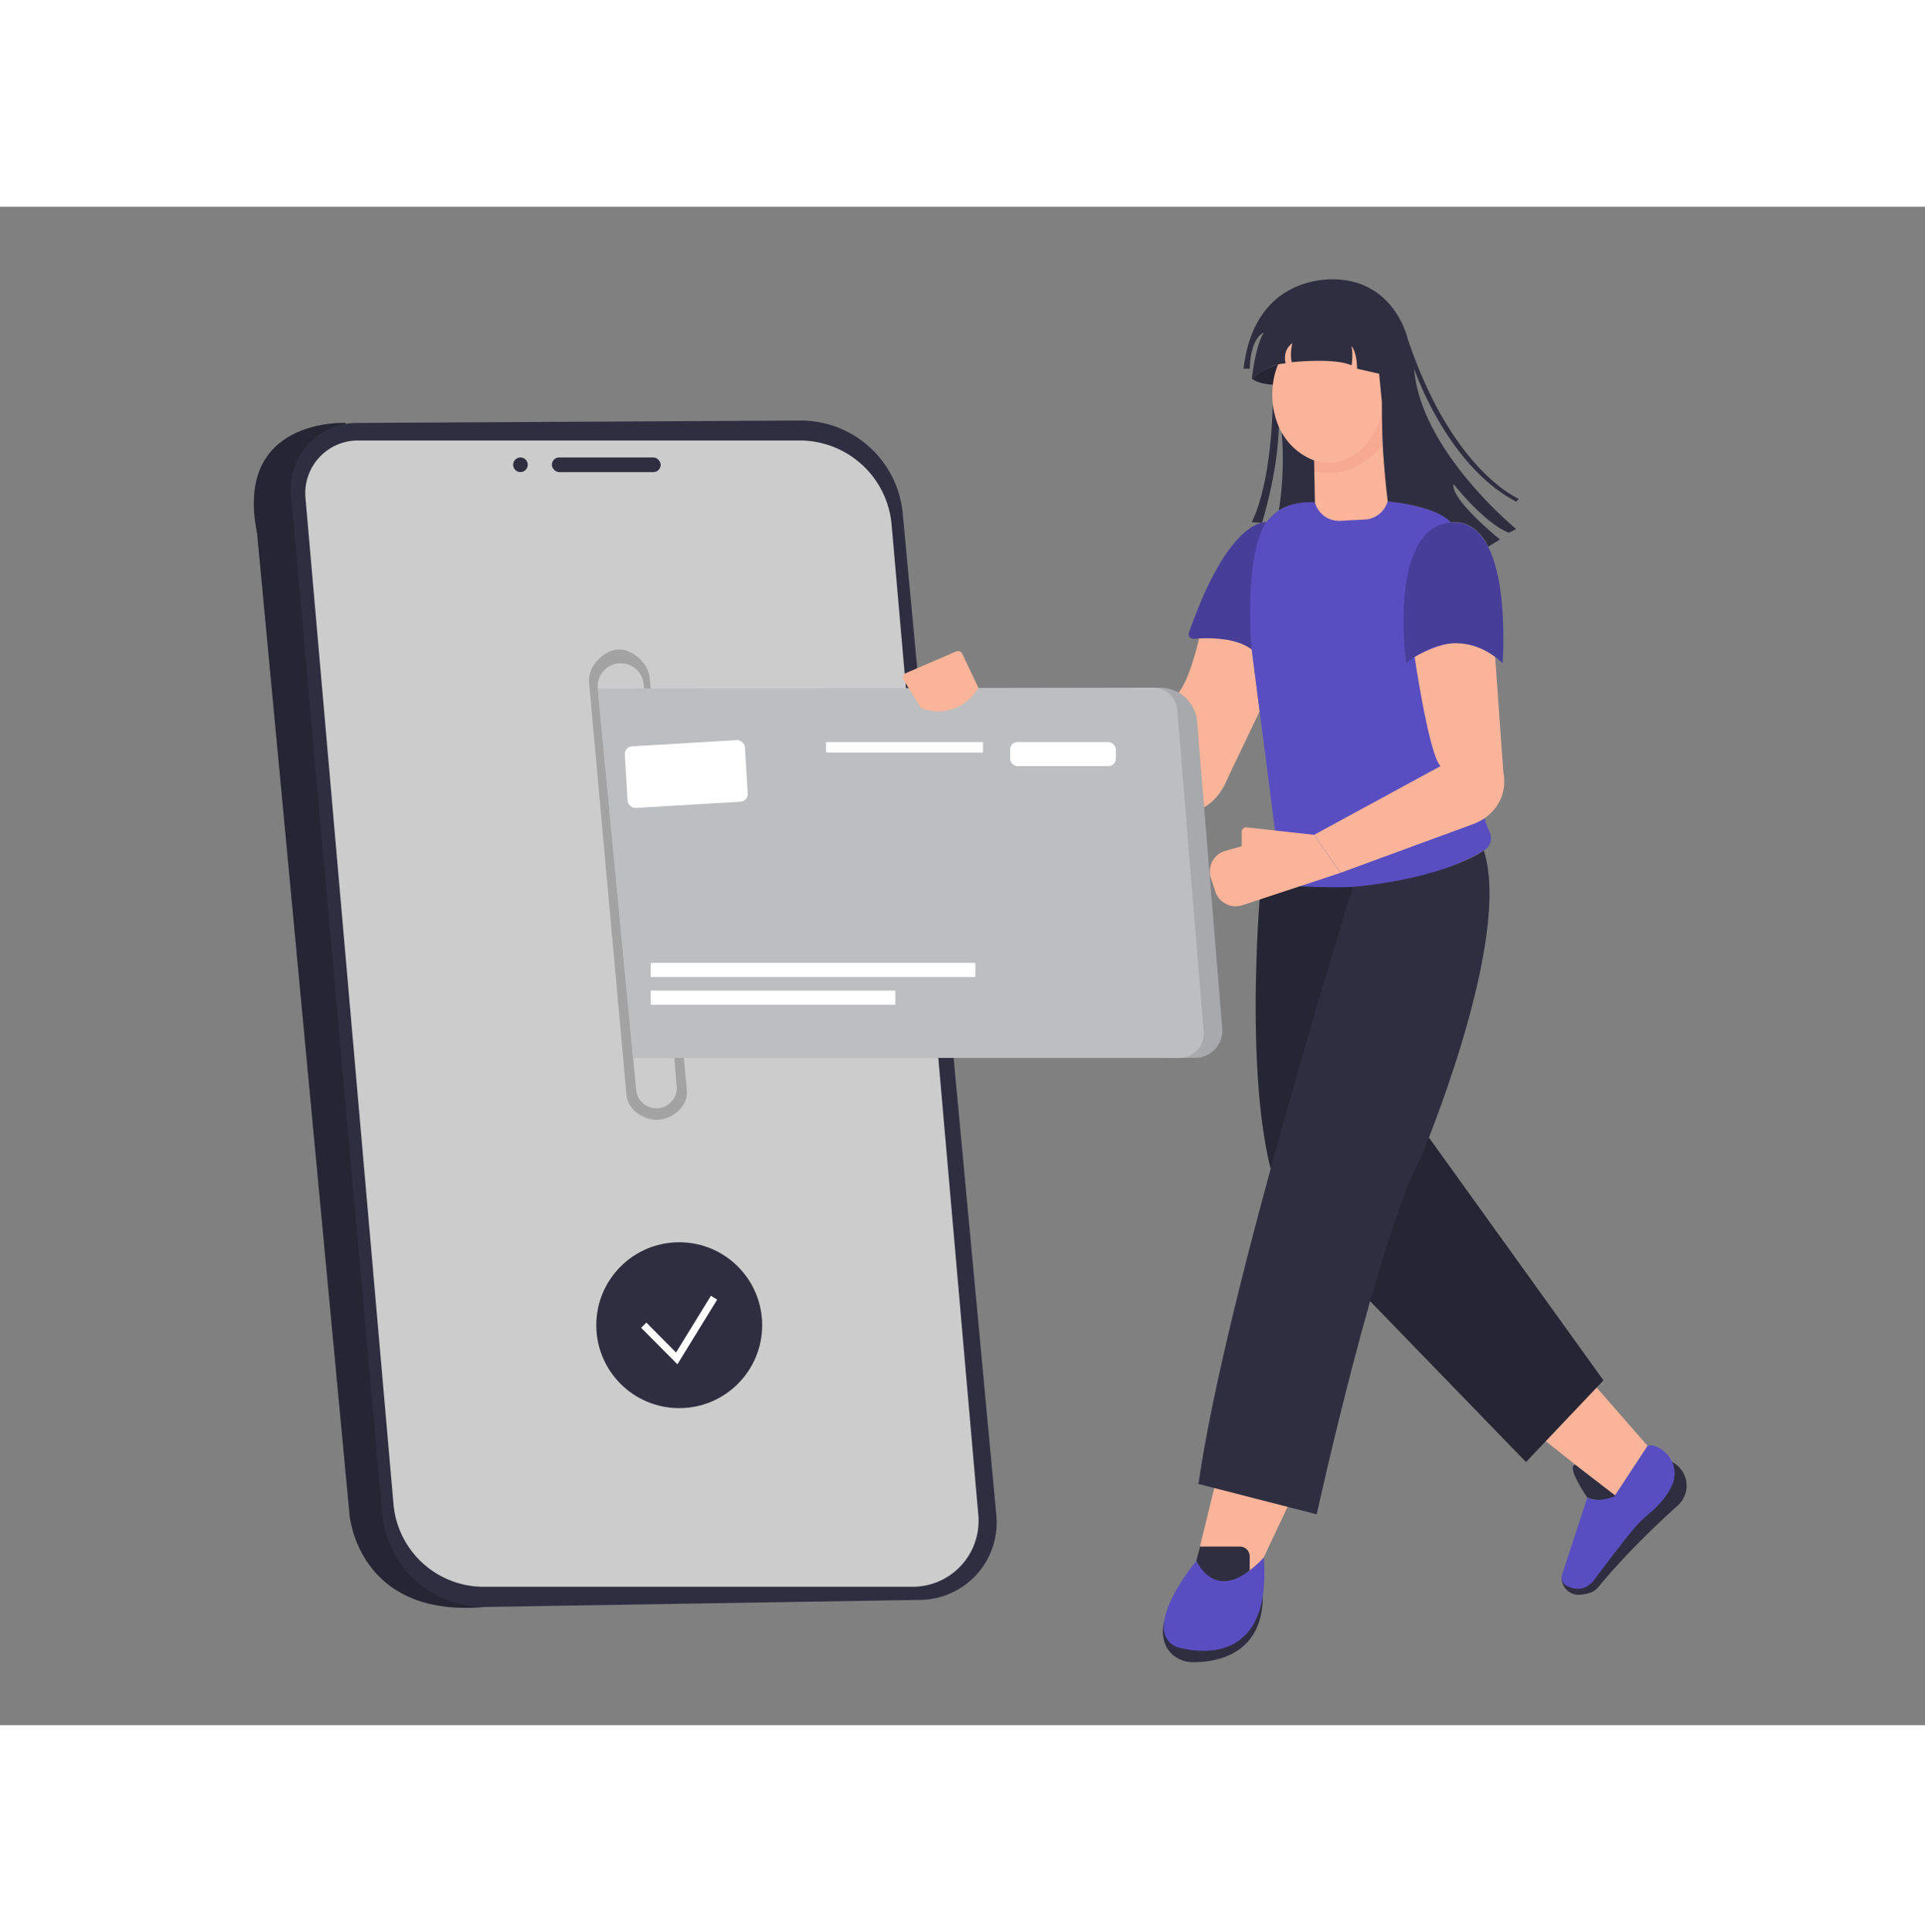 <svg id="b9d2a024-d846-41ec-a3d5-4b7970aa39ac" data-name="Layer 1" xmlns="http://www.w3.org/2000/svg" width="451.253" height="452.853" viewBox="0 0 865.76 682.89"><rect x="0" y="0" width="865.76" height="682.89" fill="#808080" stroke="none"/><path d="M752,564.53l.22.11a11.93,11.93,0,0,1,2.39,19.4c-8.42,7.59-23.46,21.77-35.86,36.84-2.06,2.51-4.93,3-8.15,3.38a7.74,7.74,0,0,1-8.28-8.14Z" fill="#2f2e41"/><path d="M523.57,636.37s-2.88,9.31,4.25,15.2a14.17,14.17,0,0,0,9,3c9.13,0,31.13-2.71,31.13-29.82Z" fill="#2f2e41"/><polygon points="547.01 572.53 535.65 619 561.37 622.29 583.72 574.88 547.01 572.53" fill="#f9b499"/><path d="M692.11,552.75c2.58,1.87,34,27.19,34,27.19L741,557.28l-26.86-30.74Z" fill="#f9b499"/><path d="M539.28,194.14S535,213.77,529.2,219.56l9.11,52s8.71-2.35,13.3-13.41l14.92-31.25L563,199.11S557.19,192.94,539.28,194.14Z" fill="#f9b499"/><path d="M155.41,97.24s-50.4-2.51-39.79,49.55L157.18,588s3.39,47.17,61.38,41.68Z" fill="#2f2e41"/><path d="M155.41,97.24s-50.4-2.51-39.79,49.55L157.18,588s3.39,47.17,61.38,41.68Z" opacity="0.2"/><path d="M130.89,129.66l41,458.07a46.08,46.08,0,0,0,46.63,42L414,626.55a34.82,34.82,0,0,0,34.11-38.06L406,137.93a46.06,46.06,0,0,0-46.11-41.77L160.37,97.24A29.76,29.76,0,0,0,130.89,129.66Z" fill="#2f2e41"/><path d="M217.49,620.65H410.43A29.65,29.65,0,0,0,440,588.41L401,143a41.49,41.49,0,0,0-41.34-37.87H161a23.7,23.7,0,0,0-23.62,25.77l39.59,452.56A40.72,40.72,0,0,0,217.49,620.65Z" fill="#ccc"/><circle cx="234.07" cy="116.05" r="3.29" fill="#2f2e41"/><rect x="248.19" y="112.76" width="48.94" height="6.59" rx="3.29" fill="#2f2e41"/><path d="M295.35,410.64c-6.19,0-13-4.71-13.56-10.87L264.92,213.88c-.64-7,6.55-14.77,13.62-14.77h0c6.22,0,13.06,6.39,13.63,12.59L308.9,397.62c.63,7-6.53,13-13.55,13Z" opacity="0.2"/><path d="M295.21,405.47a9.14,9.14,0,0,1-9.09-8.27L268.86,216.72a10.36,10.36,0,0,1,9.89-11.38h0a10.36,10.36,0,0,1,10.75,9.48l14.82,180.76a9.13,9.13,0,0,1-9.11,9.89Z" fill="#ccc"/><path d="M523.49,382.8h13.94a12.29,12.29,0,0,0,12.26-13.3L538.38,231.55a16.59,16.59,0,0,0-16.54-15.24H508.66Z" fill="#a7a9ac"/><circle cx="305.48" cy="503.01" r="37.3" fill="#2f2e41"/><polygon points="304.66 520.58 288.36 504.17 290.7 501.85 304.05 515.29 319.73 489.78 322.54 491.51 304.66 520.58" fill="#fff"/><path d="M576.57,304.88,562.1,192.56s-9.82-59.42,26.87-59.94h36.17s12.76,1,23.06,5.92a11.4,11.4,0,0,1,6.54,10c.62,23.34,3.62,107,15.24,132.84a6.44,6.44,0,0,1-2.62,8.17C655.37,296.59,623.58,311.39,576.57,304.88Z" fill="#594ec1"/><path d="M536.84,194.3c6-.48,18.95-.76,26.11,4.81,0,0-3.7-42,6.58-57.2,0,0-16.6-2.47-34.8,49.65A2.06,2.06,0,0,0,536.84,194.3Z" fill="#594ec1"/><path d="M536.84,194.3c6-.48,18.95-.76,26.11,4.81,0,0-3.7-42,6.58-57.2,0,0-16.6-2.47-34.8,49.65A2.06,2.06,0,0,0,536.84,194.3Z" opacity="0.2"/><path d="M636.23,202.47s6.48,44.06,11.65,49.11L591,282.48l11.88,17.08,59.49-21.84a22.43,22.43,0,0,0,9.24-6.17c3.17-3.63,6-9.28,4.5-17.36l-3.67-51.72S662.81,187.57,636.23,202.47Z" fill="#f9b499"/><path d="M566.53,311.56s-9.63,115.08,15.78,145.67l104,107.3,34.82-36.71L636.9,410.64l-5.69-107.45s-14.34,4.58-50.52,2.21Z" fill="#2f2e41"/><path d="M566.53,311.56s-9.63,115.08,15.78,145.67l104,107.3,34.82-36.71L636.9,410.64l-5.69-107.45s-14.34,4.58-50.52,2.21Z" opacity="0.2"/><path d="M539,574.41l53.17,13.65s27.3-124.24,47.06-160.95c0,0,41.16-97.24,28.11-137.56,0,0-16.45,12.23-58.86,16.38C608.5,305.93,551.25,488.29,539,574.41Z" fill="#2f2e41"/><path d="M538.09,609s-15.38,18.09-14.69,30.77a9.3,9.3,0,0,0,7.26,8.38c11.45,2.73,41.27,5.53,37.7-40.69C568.36,607.46,549.88,629.47,538.09,609Z" fill="#594ec1"/><path d="M539.66,602.57h18a4.39,4.39,0,0,1,4.38,4.39v6.25s-14.55,13.43-24-4.21Z" fill="#2f2e41"/><path d="M713.88,580.56s-9.89-14.43-5.36-14.75l18.37,14.13S722,583.48,713.88,580.56Z" fill="#2f2e41"/><path d="M713.88,580.56l-11.36,34.67a4.14,4.14,0,0,0,2,4.93c2.94,1.59,7.67,2.78,12.07-2.06,0,0,10.19-13.8,17.37-22.55a61.89,61.89,0,0,1,7.91-7.95c3.09-2.6,7.77-7.17,10.14-12.64a13,13,0,0,0-7.79-17.59,4.61,4.61,0,0,0-3.2-.09l-14.89,22.66S719.06,583.15,713.88,580.56Z" fill="#594ec1"/><path d="M591,112.48v17.6a11.2,11.2,0,0,0,11.8,11.18l11.07-.59a11.17,11.17,0,0,0,10.42-13.2c-1.6-8.48-3.15-21.46-2.91-39.54Z" fill="#f9b499"/><ellipse cx="623.85" cy="79.06" rx="6.06" ry="9.47" fill="#f9b499"/><path d="M573,80l2.17-9.1A32.57,32.57,0,0,0,569.48,73,32.09,32.09,0,0,0,563,77.32S566.27,80,573,80Z" fill="#2f2e41"/><path d="M573,80l2.17-9.1A32.57,32.57,0,0,0,569.48,73,32.09,32.09,0,0,0,563,77.32S566.27,80,573,80Z" opacity="0.2"/><path d="M284.74,382.8H530.52a10.86,10.86,0,0,0,10.83-11.74L529.48,226.28a10.86,10.86,0,0,0-10.84-10l-249.78.41Z" fill="#bcbec0"/><rect x="281.6" y="241.23" width="54.12" height="27.76" rx="3.46" transform="translate(-14.6 18.78) rotate(-3.4)" fill="#fff"/><rect x="371.49" y="240.76" width="70.59" height="4.71" fill="#fff"/><rect x="454.31" y="240.76" width="47.53" height="10.82" rx="3.29" fill="#fff"/><rect x="292.66" y="340.06" width="146" height="6.35" fill="#fff"/><rect x="292.66" y="352.53" width="110" height="6.35" fill="#fff"/><path d="M414.22,225.5l1.89.56a20.64,20.64,0,0,0,22.76-7.9l1.21-1.72L432.75,201a2.1,2.1,0,0,0-2.73-1l-22.67,9.77a2.1,2.1,0,0,0-1,3Z" fill="#f9b499"/><path d="M632.38,205.33s-8.45-60.7,20.06-63.34,23.34,63.34,23.34,63.34S657.18,185,632.38,205.33Z" fill="#594ec1"/><path d="M632.38,205.33s-8.45-60.7,20.06-63.34,23.34,63.34,23.34,63.34S657.18,185,632.38,205.33Z" opacity="0.2"/><path d="M591,119.09v-8.9s22.93-5.53,30.38-22.26l.43,19.08S610.56,123.41,591,119.09Z" fill="#f7aa92"/><path d="M572.41,88.53s-.21,34.53-9.45,53.38l4.62.18s7.1-22.12,7.56-43.2Z" fill="#2f2e41"/><ellipse cx="597.28" cy="84.5" rx="25.09" ry="30.58" fill="#f9b499"/><path d="M563,77.32s8.07-6.83,15.21-6.83c0,0-1.69-5.7,3-9.12,0,0-1.18,5-.24,8.57,0,0,19.18-2.12,26.88,1.41a27.11,27.11,0,0,0,0-8.71s2.29,2.31,2.53,10.22l9.88,2.25,1.23,12.82q0,8.49.36,17.66c.44,9.57,1.25,18.6,2.3,27a72.94,72.94,0,0,1,11.54,1.79c6.21,1.38,13.3,3.72,16.82,7.58,0,0,10.44-2.34,16.86,10.92l5.25-3.21s-22.44-18.12-20.87-24.94c0,0,13.81,17.65,24.87,21.88l3.29-1.64S638.78,109.66,636,72.86c0,0,14.59,43.39,45.88,59.76l1.18-1.27s-29.89-12.24-49.89-71.77c0,0-5.41-24.94-30.82-26.82,0,0-37.88-4.52-43.06,40.1h2.82s-.23-13,6.36-16.34C568.43,56.52,565,60.94,563,77.32Z" fill="#2f2e41"/><path d="M575.14,136.61a147.74,147.74,0,0,0,1.32-35A28.55,28.55,0,0,0,591,114.12l.38,18.84S582,132,575.14,136.61Z" fill="#2f2e41"/><path d="M591,282.48l-30.3-3.37a2,2,0,0,0-2.26,2v6.52l-7.21,2a9.66,9.66,0,0,0-6.62,12.4l2,6a9.66,9.66,0,0,0,12.18,6.09l44.07-14.53Z" fill="#f9b499"/></svg>